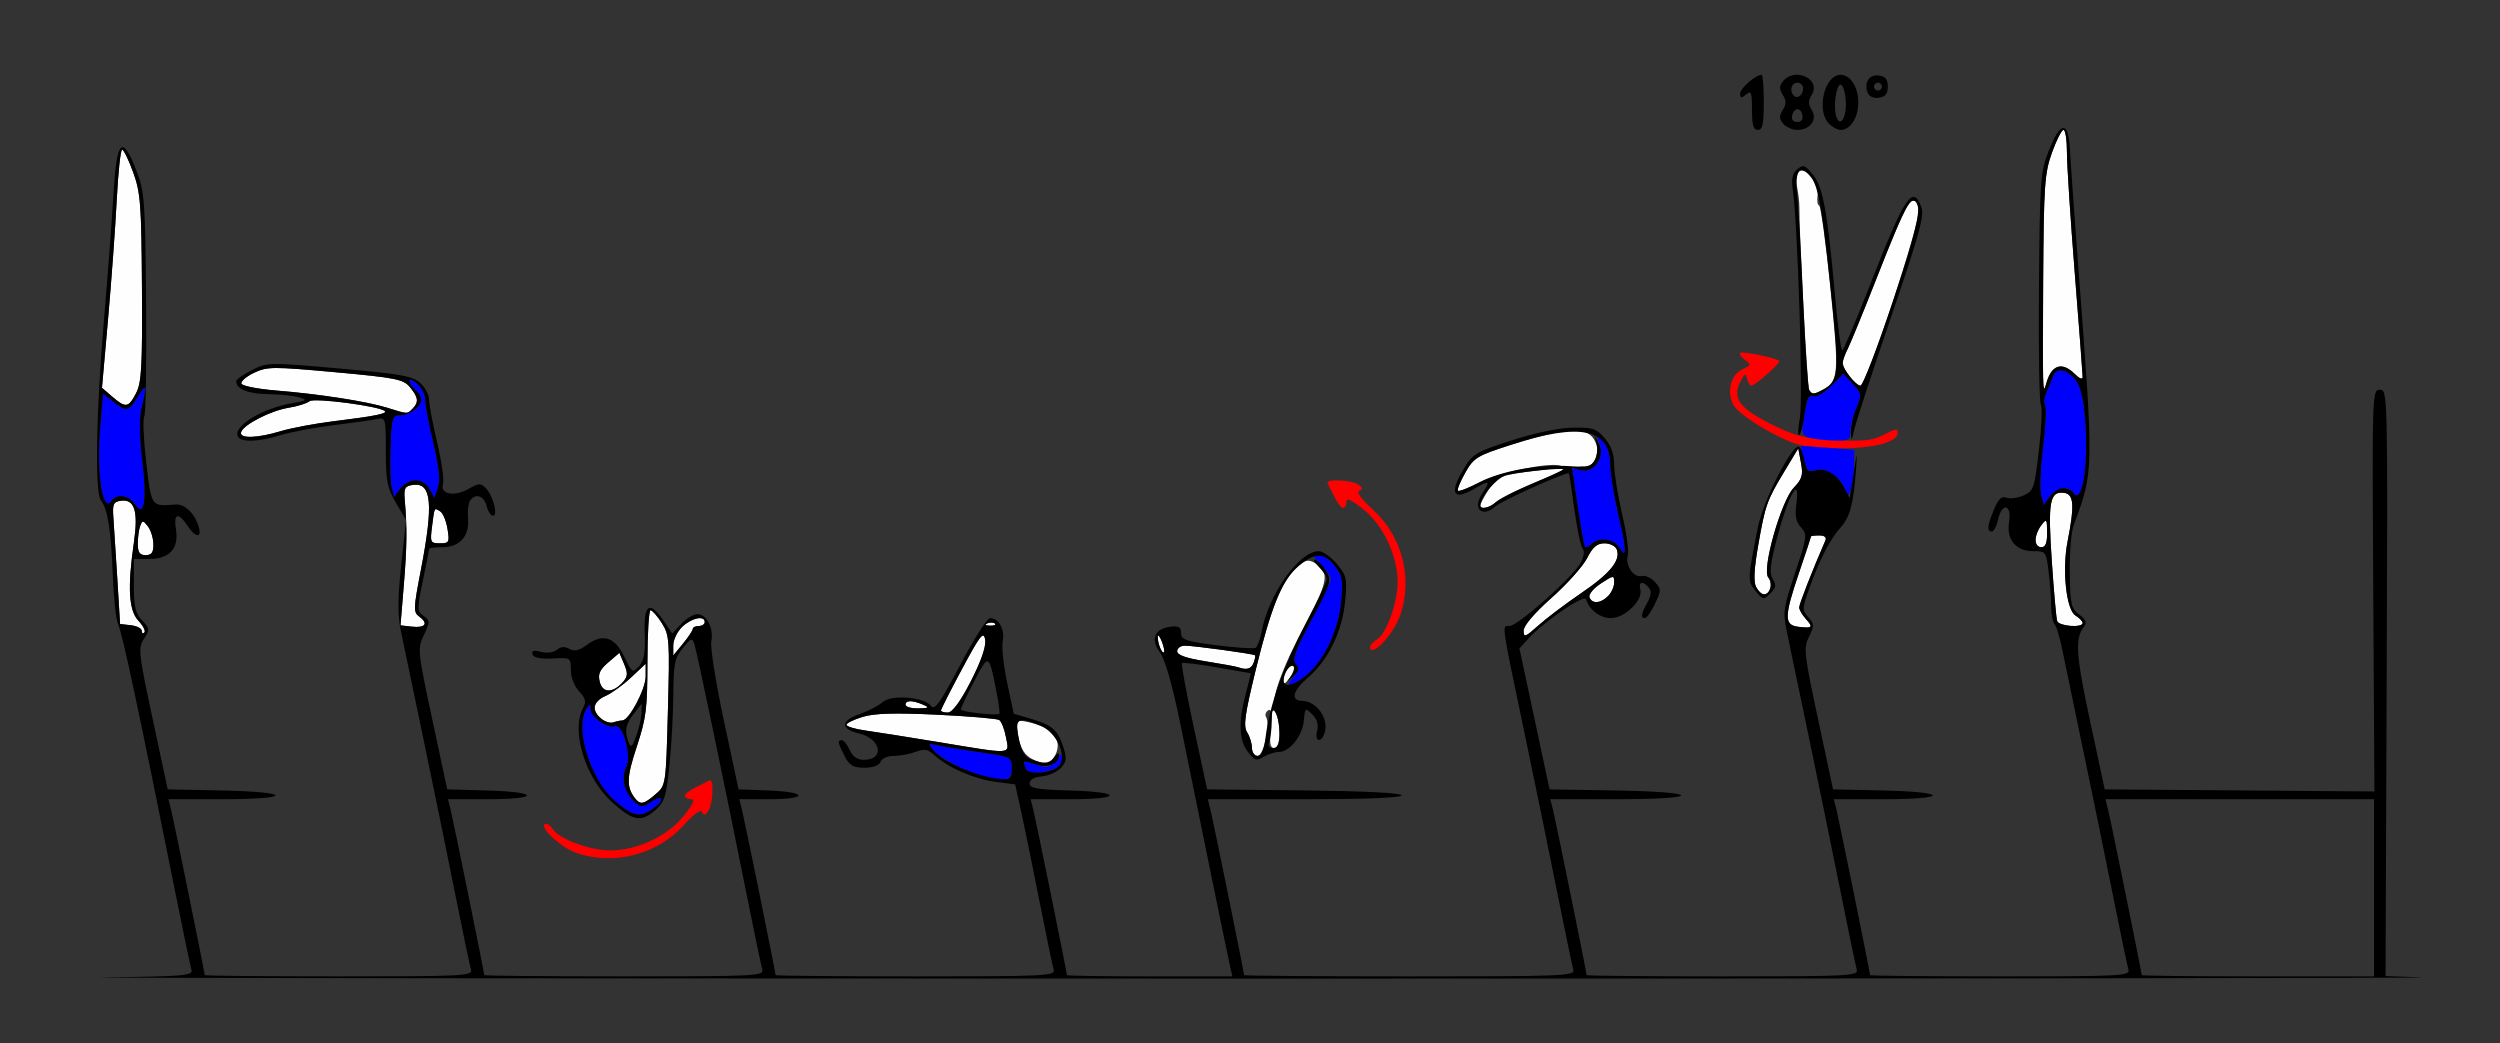 <?xml version="1.0" encoding="UTF-8" standalone="no"?>
<!-- Created with Inkscape (http://www.inkscape.org/) -->

<svg
   xmlns:dc="http://purl.org/dc/elements/1.1/"
   xmlns:cc="http://creativecommons.org/ns#"
   xmlns:rdf="http://www.w3.org/1999/02/22-rdf-syntax-ns#"
   xmlns:svg="http://www.w3.org/2000/svg"
   xmlns="http://www.w3.org/2000/svg"
   xmlns:sodipodi="http://sodipodi.sourceforge.net/DTD/sodipodi-0.dtd"
   xmlns:inkscape="http://www.inkscape.org/namespaces/inkscape"
   version="1.1"
   width="635"
   height="265"
   id="svg2"
   inkscape:version="0.91 r13725"
   sodipodi:docname="ub630403.svg">
  <rect width="100%" height="100%" fill="#333333" stroke="none"/>
  <sodipodi:namedview
     pagecolor="#c1c1c1"
     bordercolor="#666666"
     borderopacity="1"
     objecttolerance="10"
     gridtolerance="10"
     guidetolerance="10"
     inkscape:pageopacity="0"
     inkscape:pageshadow="2"
     inkscape:window-width="1445"
     inkscape:window-height="907"
     id="namedview11"
     showgrid="false"
     inkscape:zoom="2.7170717"
     inkscape:cx="545.22171"
     inkscape:cy="127.86021"
     inkscape:window-x="0"
     inkscape:window-y="0"
     inkscape:window-maximized="0"
     inkscape:current-layer="svg2" />
  <defs
     id="defs6" />
  <g
     id="g2987">
    <path
       d="m 161.278,202.75 c -2.212,-2.859 -2.129,-5.291 0.446,-13.065 2.398,-7.238 2.712,-9.717 2.719,-21.435 0.004,-7.287 0.363,-13.25 0.797,-13.25 0.434,0 1.719,1.462 2.855,3.25 1.952,3.072 2.038,4.29 1.557,22.24 -0.509,18.986 -0.509,18.99 -3.136,21.25 -3.01,2.589 -3.886,2.758 -5.238,1.01 z m 100.765,-10.023 c -1.668,-0.844 -2.717,-2.493 -3.266,-5.136 -0.445,-2.141 -0.58,-4.122 -0.3,-4.402 0.28,-0.28 2.305,0.029 4.499,0.686 4.805,1.44 6.713,4.314 5.147,7.751 -1.216,2.669 -2.516,2.905 -6.081,1.101 z M 318,189.986 c 0,-1.107 -0.549,-2.893 -1.22,-3.968 -1.005,-1.61 -0.628,-4.382 2.145,-15.736 3.793,-15.534 6.634,-22.705 10.346,-26.118 2.072,-1.905 2.915,-2.135 4.567,-1.251 3.865,2.069 3.574,4.649 -1.622,14.373 -6.878,12.872 -9.716,20.911 -8.31,23.538 1.584,2.959 1.408,9.176 -0.259,9.176 -1.026,0 -1.234,-1.243 -0.859,-5.146 0.36,-3.743 0.179,-4.951 -0.663,-4.431 -0.637,0.393 -0.879,1.166 -0.538,1.717 C 322.722,183.977 320.974,192 319.439,192 318.647,192 318,191.094 318,189.986 z m -79.5,-1.472 c -7.7,-1.271 -16.137,-2.609 -18.75,-2.974 -2.612,-0.365 -4.75,-1.014 -4.75,-1.444 0,-0.429 1.871,-1.341 4.159,-2.026 3.017,-0.904 8.201,-1.051 18.89,-0.536 8.102,0.391 15.189,0.994 15.75,1.34 0.56,0.346 1.335,2.316 1.722,4.377 0.844,4.5 2.051,4.41 -17.02,1.262 z m -85.75,-5.903 c -2.57,-1.956 -2.135,-4.492 1,-5.818 1.512,-0.64 4.438,-2.747 6.5,-4.682 l 3.75,-3.518 0,3.223 C 164,175.039 159.778,183 158.069,183 c -0.498,0 -1.505,0.212 -2.237,0.472 -0.732,0.26 -2.119,-0.128 -3.082,-0.86 z M 239,180.455 c 0,-0.3 2.417,-5.057 5.37,-10.57 4.591,-8.571 5.441,-9.655 5.857,-7.475 0.666,3.485 -7.029,18.573 -9.477,18.583 -0.963,0.004 -1.75,-0.238 -1.75,-0.538 z M 230,179 c 0,-1.187 1.737,-1.187 4.5,0 1.676,0.72 1.474,0.871 -1.25,0.93 C 231.463,179.968 230,179.55 230,179 z m -77.656,-5.764 c -0.513,-2.042 -0.062,-3.083 2.167,-4.999 l 2.814,-2.42 1.202,2.842 c 0.978,2.311 0.935,3.15 -0.227,4.492 -2.542,2.934 -5.231,2.973 -5.956,0.086 z m 173.671,-0.264 c 0.021,-2.024 1.73,-4.561 2.532,-3.758 0.361,0.361 -0.065,1.686 -0.946,2.944 -1.032,1.474 -1.597,1.764 -1.587,0.815 z M 314.5,169.49 c -0.55,-0.194 -4.263,-0.874 -8.25,-1.511 -5.023,-0.803 -7.25,-1.592 -7.25,-2.569 0,-0.775 0.867,-1.41 1.928,-1.41 2.363,0 17.466,2.068 17.846,2.443 0.15,0.149 -0.01,1.01 -0.357,1.914 -0.603,1.571 -1.74,1.9 -3.917,1.133 z m -143.495,-5.566 c -0.003,-1.417 1.037,-3.554 2.309,-4.75 C 175.708,156.925 179,156.245 179,158 c 0,0.55 -0.675,1 -1.5,1 -0.825,0 -1.516,0.338 -1.536,0.75 -0.02,0.412 -1.143,2.1 -2.495,3.75 l -2.459,3 -0.005,-2.576 z m 123.619,0.537 c -0.343,-0.894 -0.595,-2.151 -0.56,-2.793 0.035,-0.643 0.495,-0.09 1.021,1.227 0.527,1.317 0.779,2.574 0.56,2.793 -0.219,0.219 -0.679,-0.333 -1.021,-1.227 z M 387,160.192 c 0,-1.27 2.68,-4.423 7.099,-8.35 3.904,-3.47 7.963,-8.004 9.02,-10.076 1.452,-2.845 2.536,-3.767 4.433,-3.767 1.381,0 2.782,0.705 3.113,1.567 1.05,2.735 -1.688,6.097 -9.029,11.086 -3.921,2.665 -8.819,6.361 -10.883,8.213 C 387.408,161.867 387,162.011 387,160.192 z m -351,0.041 c 0,-0.605 -1.238,-1.243 -2.75,-1.417 L 30.5,158.5 29.798,147 c -0.386,-6.325 -0.836,-13.3 -1,-15.5 -0.258,-3.461 -0.004,-4.042 1.884,-4.311 3.491,-0.497 4.482,2.617 3.342,10.503 -1.668,11.535 -1.334,17.349 1.147,19.99 1.194,1.271 1.869,2.612 1.5,2.981 C 36.302,161.032 36,160.838 36,160.233 z m 68.613,-1.063 -2.887,-0.33 0.836,-10.17 c 0.815,-9.912 0.866,-14.509 0.243,-21.67 -0.264,-3.033 0.014,-3.545 2.082,-3.837 4.743,-0.671 5.261,4.789 2.037,21.494 -1.938,10.04 -1.964,10.841 -0.396,11.987 2.373,1.735 1.48,2.914 -1.916,2.526 z m 352.137,0.035 c -3.625,-0.446 -3.586,-2.591 0.25,-13.87 1.65,-4.851 3,-8.936 3,-9.078 C 460,136.116 460.948,136 462.107,136 c 1.31,0 1.9,0.473 1.56,1.25 C 460.457,144.593 457,153.42 457,154.275 c 0,0.587 0.747,1.893 1.661,2.903 1.98,2.188 1.712,2.474 -1.911,2.028 z m -205.938,-0.889 c 0.722,-0.289 1.584,-0.253 1.917,0.079 0.332,0.332 -0.258,0.569 -1.312,0.525 -1.165,-0.048 -1.402,-0.285 -0.604,-0.604 z M 522.52,157.75 c -0.23,-0.688 -0.844,-7.55 -1.365,-15.25 -1.025,-15.147 -0.533,-17.837 3.162,-17.311 2.461,0.35 2.657,3.187 0.853,12.311 -1.425,7.203 -0.354,17.368 1.983,18.827 1.016,0.634 1.847,1.495 1.847,1.913 0,1.292 -6.038,0.835 -6.48,-0.491 z m -118.8,-6.039 c -0.273,-0.711 1.023,-2.283 2.893,-3.509 3.254,-2.133 3.388,-2.144 3.388,-0.283 0,3.691 -5.13,6.789 -6.281,3.792 z m 42.345,-2.591 c -0.7,-1.308 -0.546,-4.513 0.506,-10.544 1.805,-10.342 2.181,-11.404 6.689,-18.887 l 3.497,-5.805 0.691,3.681 c 0.583,3.108 0.298,4.091 -1.832,6.314 -3.207,3.347 -8.157,20.76 -6.478,22.784 1.204,1.45 0.491,4.335 -1.07,4.335 -0.548,0 -1.449,-0.846 -2.002,-1.88 z M 35,138.082 c 0,-1.605 0.278,-3.643 0.618,-4.529 0.555,-1.448 0.755,-1.43 1.968,0.168 0.742,0.979 1.364,3.017 1.382,4.529 C 38.992,140.344 38.523,141 37,141 c -1.543,0 -2,-0.667 -2,-2.918 z m 482,-0.891 c 0,-0.995 0.661,-2.682 1.468,-3.75 1.376,-1.819 1.47,-1.705 1.5,1.809 0.023,2.681 -0.396,3.75 -1.468,3.75 -0.825,0 -1.5,-0.814 -1.5,-1.809 z M 109.733,133.75 c 0.647,-5.067 0.519,-4.83 2.082,-3.865 0.691,0.427 1.524,2.428 1.852,4.446 0.555,3.417 0.421,3.669 -1.94,3.669 -2.402,0 -2.507,-0.225 -1.993,-4.25 z M 376,128.368 c 0,-0.348 0.917,-2.116 2.038,-3.929 2.143,-3.468 3.198,-3.864 13.462,-5.055 3.3,-0.383 5.467,-0.879 4.816,-1.102 -2.734,-0.936 -15.762,1.74 -20.479,4.207 -2.774,1.45 -5.258,2.423 -5.52,2.161 -0.262,-0.262 0.572,-2.324 1.853,-4.581 2.166,-3.816 2.962,-4.306 11.33,-6.979 15.421,-4.925 20.456,-4.955 21.988,-0.129 0.889,2.802 -1.196,6.266 -3.359,5.58 -1.84,-0.584 -19.497,6.604 -22.207,9.04 C 378.303,129.035 376,129.498 376,128.368 z M 61.244,109.75 c 0.633,-1.923 7.539,-5.46 12.082,-6.186 2.241,-0.358 4.62,-1.104 5.286,-1.657 1.132,-0.94 17.893,1.265 19.147,2.519 0.643,0.643 -2.601,1.284 -12.946,2.56 -4.778,0.589 -10.853,1.729 -13.5,2.532 -6.031,1.83 -10.629,1.936 -10.069,0.232 z m 37.125,-6.176 c -5.155,-1.613 -17.258,-3.49 -28.289,-4.389 -4.631,-0.377 -8.577,-1.161 -8.769,-1.741 -0.192,-0.581 1.256,-1.821 3.217,-2.757 3.327,-1.587 4.713,-1.596 20.65,-0.142 15.334,1.399 17.272,1.784 18.919,3.757 2.168,2.597 2.33,3.87 0.702,5.498 -1.412,1.412 -1.168,1.42 -6.43,-0.226 z M 28.506,100.75 25.9,98.5 27.449,81 C 28.3,71.375 29.292,57.763 29.653,50.75 30.013,43.737 30.628,38 31.02,38 c 0.392,0 1.653,2.587 2.802,5.75 1.88,5.17 2.105,8.13 2.235,29.354 0.123,20.038 -0.101,24.08 -1.482,26.75 -1.937,3.745 -2.648,3.85 -6.07,0.896 z M 459.529,99.047 c -0.483,-0.781 -2.559,-39.608 -2.489,-46.547 0.011,-1.1 -0.262,-3.409 -0.606,-5.132 -0.838,-4.192 1.221,-5.444 3.722,-2.262 1.035,1.317 1.713,3.391 1.508,4.609 -0.205,1.218 -0.028,2.343 0.394,2.5 0.422,0.157 1.718,9.631 2.88,21.054 2.211,21.732 2.074,23.584 -1.895,25.708 -2.359,1.263 -2.771,1.271 -3.514,0.07 z M 519.014,98.5 c -0.12,-0.55 -0.142,-12.925 -0.049,-27.5 0.153,-24.011 0.363,-27.04 2.236,-32.25 1.137,-3.163 2.457,-5.75 2.933,-5.75 0.476,0 0.868,2.587 0.871,5.75 0.002,3.163 0.9,17 1.995,30.75 1.095,13.75 1.993,25.562 1.995,26.25 0.003,0.748 -0.798,0.447 -1.995,-0.75 -3.239,-3.239 -6.108,-2.253 -7.276,2.5 -0.27,1.1 -0.59,1.55 -0.709,1 z M 469.75,95.53 C 467.635,92.622 467.611,92.108 469.412,88.404 470.188,86.807 473.389,78.975 476.525,71 c 8.13,-20.676 9.482,-22.904 10.812,-17.82 0.691,2.642 -13.237,44.835 -14.785,44.789 -0.579,-0.017 -1.839,-1.114 -2.802,-2.438 z"
       id="path2997"
       style="fill:#fefefe" />
    <path
       d="m 146.209,216.567 c -3.747,-1.36 -8.965,-6.144 -7.883,-7.226 0.396,-0.396 1.379,0.221 2.185,1.372 1.767,2.522 9.418,5.288 14.63,5.288 6.593,0 14.27,-3.574 18.337,-8.539 C 176.069,204.3 176.677,203 175.567,203 174.705,203 174,202.622 174,202.161 c 0,-0.711 1.403,-1.6 6.25,-3.962 1.151,-0.561 0.86,6.103 -0.341,7.801 -0.806,1.14 -1.184,1.197 -1.572,0.239 -0.321,-0.792 -2.109,0.51 -4.807,3.5 -6.663,7.385 -17.989,10.215 -27.321,6.828 z M 348,164.241 c 0,-0.418 0.848,-1.289 1.884,-1.936 C 352.204,160.856 355,152.96 355,147.859 c 0,-6.593 -3.574,-14.27 -8.539,-18.337 C 343.3,126.931 342,126.323 342,127.433 342,128.295 341.622,129 341.161,129 c -0.711,0 -1.6,-1.403 -3.962,-6.25 -0.561,-1.151 6.103,-0.86 7.801,0.341 1.14,0.806 1.197,1.184 0.239,1.572 -0.792,0.321 0.51,2.109 3.5,4.807 7.405,6.681 10.184,17.422 6.928,26.772 C 353.911,161.282 348,167.449 348,164.241 z m 110.48,-50.947 c -4.776,-0.611 -16.807,-7.568 -18.262,-10.56 -1.681,-3.459 -0.572,-7.615 2.392,-8.966 2.178,-0.992 2.224,-1.167 0.623,-2.338 -0.952,-0.696 -1.492,-1.505 -1.2,-1.796 0.501,-0.501 8.964,1.241 9.904,2.038 0.496,0.42 -6.072,6.226 -7.114,6.289 -0.372,0.022 -0.842,-0.747 -1.044,-1.709 -0.318,-1.518 -0.53,-1.454 -1.598,0.479 -2.323,4.209 -0.571,6.799 7.305,10.797 6.374,3.236 8.474,3.78 16.297,4.226 7.072,0.403 9.676,0.165 12.252,-1.12 3.834,-1.912 3.964,-1.934 3.964,-0.658 0,3.224 -11.536,4.852 -23.52,3.319 z"
       id="path2993"
       style="fill:#fe0000" />
    <path
       d="M 156.243,203.476 C 149.951,198.09 145.866,184.85 149,180 c 0.842,-1.304 0.971,-1.286 0.985,0.135 0.019,1.993 4.402,5.037 6.238,4.333 1.996,-0.766 4.297,7.691 2.836,10.421 -1.375,2.568 -0.485,6.416 2.005,8.669 1.758,1.591 2.054,1.594 4.41,0.051 3.109,-2.037 3.391,-0.328 0.303,1.835 -3.274,2.293 -4.965,1.944 -9.535,-1.967 z M 249.5,197.062 c -4.142,-1.013 -10.841,-4.56 -12.567,-6.654 -1.306,-1.585 -1.212,-1.686 1.067,-1.141 1.375,0.329 6.213,1.13 10.75,1.781 8.154,1.169 8.25,1.217 8.25,4.068 0,3.126 -1.3,3.463 -7.5,1.947 z m 11.038,-1.822 c -0.833,-2.171 -0.743,-2.207 2.627,-1.032 2.806,0.978 3.373,0.846 5,-1.163 1.276,-1.576 1.835,-1.813 1.835,-0.778 0,2.07 -1.939,3.404 -5.712,3.929 -2.159,0.3 -3.388,-0.013 -3.75,-0.956 z m 67.945,-23.221 c 1.407,-1.554 1.539,-2.287 0.615,-3.401 -0.938,-1.13 -0.151,-3.341 3.862,-10.852 2.772,-5.188 5.04,-9.978 5.04,-10.645 0,-0.667 -1.105,-2.317 -2.455,-3.667 C 333.345,141.254 333.286,141 334.973,141 c 1.035,0 2.864,1.238 4.064,2.75 1.891,2.383 2.106,3.577 1.615,8.95 -0.668,7.299 -4.203,14.903 -8.679,18.67 -3.656,3.076 -6.097,3.53 -3.489,0.649 z m 82.755,-33.009 c -1.387,-2.221 -5.18,-2.668 -7.022,-0.827 -0.651,0.651 -1.375,0.988 -1.61,0.75 -0.235,-0.238 -1.071,-4.852 -1.86,-10.252 l -1.433,-9.819 2.312,0.58 c 3.418,0.858 6.109,-3.468 4.499,-7.233 l -1.158,-2.709 2.016,2.361 c 1.264,1.48 2.016,3.798 2.016,6.211 0,2.118 0.913,7.766 2.029,12.552 2.167,9.296 2.225,11.614 0.209,8.386 z M 34.216,127.974 c -1.332,-2.133 -4.682,-2.648 -5.77,-0.887 -2.314,3.744 -3.975,-6.574 -2.981,-18.509 l 0.715,-8.582 2.545,2.002 c 3.393,2.669 3.967,2.555 6.286,-1.248 2.209,-3.622 2.39,-3.11 0.976,2.75 -0.645,2.67 -0.591,7.192 0.16,13.596 1.211,10.324 0.439,14.673 -1.93,10.879 z m 484.221,-2.371 c -0.37,-1.476 -0.139,-6.933 0.515,-12.126 0.654,-5.193 0.879,-9.943 0.5,-10.555 -0.378,-0.612 -0.226,-2.083 0.339,-3.268 0.565,-1.185 1.279,-2.942 1.587,-3.905 0.754,-2.36 3.119,-2.206 5.508,0.358 1.406,1.509 2.164,4.241 2.667,9.614 1.098,11.712 -0.671,23.132 -2.999,19.365 -1.113,-1.801 -4.343,-1.227 -5.942,1.057 l -1.502,2.144 -0.674,-2.684 z M 99.509,123.89 C 99.178,122.572 99.04,117.895 99.203,113.497 99.476,106.149 99.669,105.5 101.588,105.5 c 2.44,0 5.412,-2.197 5.412,-4 0,-0.69 -0.675,-1.815 -1.5,-2.5 -0.825,-0.685 -1.5,-1.71 -1.5,-2.277 0,-0.568 0.9,-0.218 2,0.777 1.1,0.995 2,2.83 2,4.076 0,1.246 0.925,6.163 2.057,10.925 1.443,6.075 1.791,9.455 1.168,11.326 l -0.889,2.667 -1.203,-2.247 c -1.546,-2.889 -5.531,-2.944 -7.521,-0.104 l -1.502,2.144 -0.602,-2.397 z m 369.063,0.333 c -0.96,-3.019 -4.952,-5.555 -7.481,-4.752 -1.641,0.521 -2.169,0.035 -2.898,-2.667 -0.491,-1.817 -0.847,-3.375 -0.793,-3.463 0.055,-0.087 3.137,0.087 6.849,0.387 l 6.75,0.546 -0.07,4.113 c -0.039,2.262 -0.422,5.013 -0.852,6.113 -0.755,1.93 -0.807,1.921 -1.506,-0.277 z m -9.097,-13.073 c -1.842,-0.592 -1.949,-1.118 -1.183,-5.843 0.625,-3.853 1.206,-5.053 2.253,-4.651 0.784,0.301 2.802,-0.849 4.54,-2.587 l 3.129,-3.129 2.387,2.576 c 2.278,2.458 2.319,2.74 0.893,6.152 -0.822,1.967 -1.494,4.647 -1.494,5.955 0,2.146 -0.414,2.368 -4.25,2.278 -2.337,-0.055 -5.161,-0.392 -6.275,-0.75 z"
       id="path2991"
       style="fill:#0000fe" />
    <path
       d="m 26.311,248.251 c 21.084,-0.267 22.773,-0.42 22.3,-2.02 C 48.329,245.279 46.521,236.625 44.592,227 35.209,180.178 31.102,160.929 29.975,158.5 29.465,157.4 28.863,151.775 28.639,146 28.192,134.521 27.354,129.26 25.624,127.088 24.04,125.098 24.396,104.607 26.425,81 c 0.922,-10.725 1.991,-24.9 2.376,-31.5 0.82,-14.073 2.205,-15.548 5.824,-6.205 2.107,5.441 2.259,7.492 2.487,33.56 0.133,15.271 -0.082,28.289 -0.478,28.93 -0.396,0.641 -0.169,5.901 0.503,11.69 1.314,11.306 1.218,11.169 7.448,10.669 2.328,-0.187 4.828,2.203 5.865,5.606 0.918,3.014 -0.818,2.862 -2.857,-0.25 -2.319,-3.539 -3.563,-3.099 -2.895,1.023 C 45.476,139.318 43.018,142 37.845,142 L 34,142 l 0,6.686 c 0,5.4 0.401,7.112 2.085,8.905 1.957,2.083 1.986,2.371 0.475,4.677 -1.513,2.309 -1.379,3.537 2.214,20.345 L 42.599,200.5 56.3,200.778 C 74.462,201.147 74.539,203 56.392,203 l -13.608,0 0.693,2.75 C 44.15,208.427 52,247.04 52,247.679 52,247.856 67.33,248 86.067,248 c 31.976,0 34.036,-0.107 33.55,-1.75 -0.285,-0.963 -2.092,-9.625 -4.015,-19.25 -1.923,-9.625 -5.566,-27.4 -8.096,-39.5 -2.529,-12.1 -5.095,-24.39 -5.703,-27.311 -0.822,-3.956 -0.794,-8.22 0.113,-16.707 l 1.218,-11.396 -2.567,-4.381 C 98.344,123.912 98,122.159 98,114.643 c 0,-8.477 -0.053,-8.67 -2.25,-8.205 -1.238,0.262 -6.159,0.959 -10.937,1.548 -4.778,0.589 -10.853,1.729 -13.5,2.532 -5.675,1.722 -9.94,1.894 -10.84,0.438 -1.546,-2.501 5.873,-7.165 13.527,-8.503 3.995,-0.699 4.219,-0.869 2,-1.52 -1.375,-0.403 -4.997,-0.778 -8.05,-0.833 -5.077,-0.091 -7.95,-1.276 -7.95,-3.279 0,-0.429 1.786,-1.691 3.968,-2.804 3.91,-1.995 4.238,-2.001 22.25,-0.413 15.738,1.387 18.595,1.899 20.532,3.678 1.238,1.137 2.25,3.078 2.25,4.314 0,1.236 0.923,6.131 2.05,10.88 1.128,4.748 1.79,9.453 1.472,10.455 -0.828,2.609 2.883,3.318 6.5,1.243 2.584,-1.483 3.074,-1.502 4.378,-0.171 1.851,1.889 3.177,6.999 1.817,6.999 -0.55,0 -1.282,-1.125 -1.627,-2.5 -0.665,-2.648 -2.957,-3.332 -4.235,-1.264 -0.42,0.68 -0.634,2.74 -0.476,4.579 C 119.258,136.217 116.727,139 112.345,139 110.505,139 109,139.177 109,139.393 c 0,0.216 -0.715,3.85 -1.589,8.075 -1.498,7.242 -1.488,7.756 0.177,8.973 1.669,1.221 1.674,1.486 0.077,4.851 -1.646,3.468 -1.592,4.014 2.121,21.384 l 3.81,17.825 10.201,0.285 C 137.139,201.158 137.216,203 123.892,203 l -10.108,0 0.693,2.75 C 115.15,208.427 123,247.04 123,247.679 123,247.856 139.005,248 158.567,248 c 33.404,0 35.536,-0.106 35.05,-1.75 -0.285,-0.963 -2.092,-9.625 -4.015,-19.25 -5.338,-26.712 -12.533,-61.206 -13.212,-63.347 -0.555,-1.749 -0.809,-1.667 -2.962,0.967 -2.074,2.536 -2.362,3.954 -2.409,11.88 -0.03,4.95 -0.476,13.05 -0.993,18 -0.817,7.83 -1.277,9.293 -3.538,11.25 -3.639,3.151 -5.539,2.837 -10.787,-1.782 -6.925,-6.096 -10.761,-18.249 -7.615,-24.128 0.876,-1.636 0.682,-2.458 -1,-4.249 -1.211,-1.289 -2.086,-3.553 -2.086,-5.398 0,-3.149 -0.042,-3.176 -4.642,-2.936 -3.078,0.161 -4.796,-0.193 -5.098,-1.051 -0.332,-0.942 0.253,-1.116 2.155,-0.638 1.512,0.379 3.215,0.154 4.046,-0.535 0.977,-0.81 1.989,-0.88 3.172,-0.218 1.277,0.715 2.447,0.448 4.416,-1.008 4.068,-3.008 7.089,-2.06 9.511,2.983 1.984,4.131 2.122,4.22 3.752,2.419 1.288,-1.424 1.632,-3.403 1.44,-8.289 -0.294,-7.475 1.259,-8.51 4.827,-3.215 l 2.159,3.204 2.305,-2.454 C 174.311,157.104 176.154,156 177.139,156 c 2.368,0 4.195,3.58 3.528,6.913 -0.294,1.468 1.145,10.525 3.197,20.128 l 3.731,17.46 7.702,0.292 c 9.967,0.378 10.045,2.208 0.094,2.208 l -7.608,0 0.693,2.75 C 189.15,208.427 197,247.04 197,247.679 197,247.856 213.005,248 232.567,248 c 33.404,0 35.536,-0.106 35.051,-1.75 -0.284,-0.963 -1.892,-8.725 -3.573,-17.25 -1.681,-8.525 -3.762,-18.709 -4.625,-22.631 l -1.568,-7.131 -5.071,-0.673 c -5.41,-0.718 -11.945,-3.569 -15.38,-6.711 -1.718,-1.571 -2.593,-1.732 -4.815,-0.887 -1.494,0.568 -3.989,1.033 -5.544,1.033 -1.591,0 -3.08,0.656 -3.404,1.5 -0.36,0.939 -1.888,1.5 -4.081,1.5 -2.871,0 -3.782,-0.534 -5.031,-2.95 C 212.779,188.672 212.665,188 213.839,188 c 0.462,0 1.352,1.125 1.979,2.5 0.766,1.681 1.945,2.5 3.601,2.5 5.364,0 4.394,-5.372 -1.208,-6.697 -4.82,-1.14 -4.726,-3.25 0.222,-4.963 2.164,-0.749 4.74,-2.092 5.725,-2.983 2.218,-2.007 10.641,-1.349 12.332,0.963 0.905,1.238 2.282,-0.7 7.386,-10.398 C 247.327,162.364 250.736,157 251.452,157 c 2.221,0 3.826,2.858 3.242,5.776 -0.305,1.524 0.202,6.313 1.125,10.641 l 1.68,7.87 4.282,1.26 c 5.458,1.606 6.848,2.799 8.265,7.095 0.972,2.946 0.887,3.773 -0.554,5.364 -0.937,1.035 -3.118,2.019 -4.848,2.187 C 262.652,197.388 261.5,198.049 261.5,199 c 0,1.217 1.932,1.554 10.25,1.785 13.378,0.372 13.495,2.215 0.142,2.215 l -10.108,0 0.693,2.75 C 263.15,208.427 271,247.04 271,247.679 271,247.856 280.459,248 292.019,248 l 21.019,0 -0.534,-2.25 c -0.294,-1.238 -2.553,-12.15 -5.02,-24.25 -2.468,-12.1 -5.911,-28.975 -7.652,-37.5 -2.06,-10.088 -3.882,-16.475 -5.217,-18.291 -2.476,-3.369 -1.358,-6.036 2.737,-6.525 2.062,-0.246 2.649,0.113 2.649,1.619 0,1.686 1.167,2.085 9.048,3.096 4.976,0.638 9.425,0.927 9.887,0.642 0.461,-0.285 1.146,-2.156 1.522,-4.158 C 322.229,150.931 330,140 334.946,140 c 1.032,0 3.097,1.451 4.589,3.224 2.501,2.972 2.667,3.71 2.131,9.45 -0.717,7.682 -4.258,14.955 -9.477,19.464 -3.903,3.373 -4.469,5.835 -1.356,5.894 3.634,0.069 6.748,4.561 5.622,8.109 -0.865,2.725 -2.597,2.273 -1.902,-0.497 0.391,-1.558 -0.026,-2.977 -1.231,-4.19 -1.765,-1.776 -1.832,-1.726 -2.147,1.606 -0.367,3.892 -3.611,7.94 -6.363,7.94 -1.012,0 -2.753,0.562 -3.87,1.25 -1.766,1.087 -2.283,0.924 -3.964,-1.25 -2.294,-2.967 -2.468,-7.57 -0.557,-14.75 0.769,-2.888 1.326,-5.251 1.238,-5.251 -0.088,-7.5e-4 -3.954,-0.669 -8.591,-1.485 -4.637,-0.816 -8.618,-1.298 -8.845,-1.07 -0.227,0.227 1.117,7.533 2.987,16.235 l 3.401,15.822 24.694,0.267 C 346.628,200.933 356,201.408 356,202.017 356,202.634 346.839,203 331.392,203 l -24.608,0 0.693,2.75 C 308.15,208.427 316,247.04 316,247.679 316,247.856 334.93,248 358.067,248 c 39.595,0 42.037,-0.103 41.55,-1.75 -0.285,-0.963 -2.092,-9.625 -4.015,-19.25 -1.923,-9.625 -5.571,-27.4 -8.106,-39.5 -6.31,-30.12 -6.079,-28.5 -4.056,-28.5 2.11,0 16.209,-12.554 18.083,-16.101 0.798,-1.51 1.004,-2.978 0.49,-3.5 -0.486,-0.494 -1.431,-4.949 -2.1,-9.899 -0.669,-4.95 -1.309,-9.123 -1.422,-9.273 -0.399,-0.532 -17.006,6.929 -18.566,8.341 -3.381,3.06 -6.019,0.75 -3.512,-3.076 2.286,-3.489 2.01,-3.674 -1.977,-1.321 -5.189,3.062 -6.359,1.26 -2.954,-4.55 2.576,-4.396 3.071,-4.705 12.35,-7.721 5.854,-1.902 11.972,-3.189 15.511,-3.262 5.233,-0.108 6.095,0.172 8.25,2.677 1.653,1.922 2.406,4.019 2.406,6.703 0,2.148 0.91,7.81 2.023,12.583 1.113,4.773 1.766,9.487 1.452,10.476 -0.769,2.423 1.444,5.758 3.47,5.228 0.898,-0.235 2.422,0.445 3.386,1.511 1.665,1.84 1.666,2.121 0.025,5.562 -0.95,1.993 -2.095,3.624 -2.543,3.624 -1.141,0 -0.966,-1.1 0.638,-3.997 0.972,-1.755 1.073,-2.869 0.342,-3.75 -1.514,-1.824 -2.681,-1.533 -2.14,0.535 0.702,2.683 -3.978,7.212 -7.452,7.212 -2.771,0 -5.503,-2.062 -6.332,-4.779 -0.421,-1.379 -10.54,5.523 -14.65,9.991 l -2.279,2.478 3.829,17.905 3.829,17.905 16.7,0.274 C 420.303,200.938 427,201.44 427,202.024 427,202.619 420.523,203 410.392,203 l -16.608,0 0.693,2.75 C 395.15,208.427 403,247.04 403,247.679 403,247.856 418.555,248 437.567,248 c 32.452,0 34.536,-0.107 34.05,-1.75 -0.285,-0.963 -2.092,-9.625 -4.015,-19.25 -1.923,-9.625 -5.566,-27.4 -8.096,-39.5 -2.529,-12.1 -5.086,-24.344 -5.682,-27.209 -0.994,-4.779 -0.818,-6.002 2.135,-14.823 3.061,-9.145 3.135,-9.707 1.495,-11.519 -1.289,-1.424 -1.583,-2.953 -1.166,-6.065 0.984,-7.334 -1.931,-2.397 -4.697,7.955 -2.004,7.5 -2.262,9.713 -1.313,11.234 0.963,1.542 0.849,2.221 -0.612,3.66 -1.717,1.69 -1.88,1.663 -3.75,-0.619 -2.088,-2.547 -2.078,-2.802 0.624,-16.341 1.341,-6.721 8.833,-21.279 10.44,-20.286 0.419,0.259 1.04,1.862 1.38,3.562 0.503,2.516 0.986,2.975 2.591,2.465 2.629,-0.834 5.687,0.917 7.438,4.258 l 1.427,2.723 0.578,-3.498 c 0.318,-1.924 0.774,-4.848 1.014,-6.498 0.24,-1.65 0.258,-0.525 0.041,2.5 -0.64,8.919 -1.545,12.35 -3.955,15 -2.654,2.918 -5.448,8.388 -8.028,15.716 -1.726,4.903 -1.735,5.329 -0.145,7.085 1.539,1.7 1.554,2.144 0.167,4.925 -1.426,2.859 -1.278,4.207 2.294,20.915 l 3.818,17.859 12.701,0.28 C 495.084,201.15 495.161,203 478.392,203 l -12.608,0 0.693,2.75 C 467.15,208.427 475,247.04 475,247.679 475,247.856 489.88,248 508.067,248 c 31.023,0 33.035,-0.108 32.55,-1.75 -0.285,-0.963 -2.092,-9.625 -4.016,-19.25 -1.924,-9.625 -5.338,-26.275 -7.588,-37 -2.249,-10.725 -4.586,-21.975 -5.192,-25 -0.607,-3.025 -1.489,-5.928 -1.962,-6.45 -0.472,-0.522 -0.863,-2.547 -0.868,-4.5 -0.005,-1.952 -0.292,-5.912 -0.639,-8.8 -0.614,-5.11 -0.716,-5.25 -3.836,-5.25 -4.502,0 -6.949,-2.944 -6.213,-7.477 0.729,-4.49 -1.827,-4.967 -2.803,-0.523 -0.362,1.65 -1.073,3 -1.579,3 -1.302,0 -1.147,-1.522 0.574,-5.641 1.105,-2.644 1.924,-3.412 3.139,-2.946 0.905,0.347 2.86,0.093 4.346,-0.564 2.552,-1.13 2.767,-1.766 3.904,-11.547 0.662,-5.694 0.881,-10.873 0.487,-11.51 -0.394,-0.637 -0.609,-14.105 -0.479,-29.928 0.224,-27.12 0.366,-29.102 2.482,-34.566 2.943,-7.599 5.032,-7.714 5.393,-0.296 0.147,3.025 1.14,16.975 2.207,31 3.865,50.827 3.868,50.658 -1.279,64.445 -0.605,1.62 -1.043,6.992 -0.974,11.938 0.113,8.111 0.349,9.162 2.403,10.711 1.708,1.288 2.011,2.054 1.214,3.062 -2.341,2.961 -2.081,7.072 1.513,23.844 l 3.749,17.5 34.251,0.263 34.25,0.263 -0.301,-51.014 C 602.503,99.565 602.522,98.999 604.5,98.999 c 1.985,1.79e-4 1.998,0.571 1.714,74.462 l -0.286,74.462 9.286,0.33 C 620.321,248.436 484.775,248.575 314,248.562 143.225,248.55 13.765,248.41 26.311,248.251 z M 603,225.5 l 0,-22.5 -34.108,0 -34.108,0 0.693,2.75 C 536.15,208.427 544,247.04 544,247.679 544,247.856 557.275,248 573.5,248 l 29.5,0 0,-22.5 z M 165.777,205.443 c 3.088,-2.163 2.805,-3.871 -0.303,-1.835 -2.356,1.544 -2.652,1.54 -4.41,-0.051 -2.49,-2.253 -3.379,-6.101 -2.005,-8.669 1.461,-2.73 -0.841,-11.187 -2.836,-10.421 -1.836,0.705 -6.22,-2.34 -6.238,-4.333 -0.013,-1.421 -0.142,-1.439 -0.985,-0.135 -3.134,4.85 0.951,18.09 7.243,23.476 4.569,3.911 6.261,4.26 9.535,1.967 z m 0.738,-3.703 c 2.627,-2.26 2.627,-2.264 3.136,-21.25 0.481,-17.95 0.395,-19.168 -1.557,-22.24 -1.136,-1.788 -2.421,-3.25 -2.855,-3.25 -0.434,0 -0.793,5.963 -0.797,13.25 -0.007,11.717 -0.321,14.197 -2.719,21.435 -2.575,7.774 -2.659,10.206 -0.446,13.065 1.352,1.748 2.229,1.579 5.238,-1.01 z M 257,195.115 c 0,-2.851 -0.097,-2.899 -8.25,-4.068 -4.537,-0.651 -9.375,-1.452 -10.75,-1.781 -2.279,-0.545 -2.373,-0.444 -1.067,1.141 2.742,3.327 12.017,7.227 17.817,7.49 1.837,0.084 2.25,-0.427 2.25,-2.783 z m 12.055,-0.682 c 2.021,-2.435 -0.735,-8.401 -4.633,-10.03 -5.631,-2.353 -6.613,-1.958 -5.838,2.347 0.838,4.653 1.776,5.873 5.167,6.724 1.946,0.488 3.019,0.192 3.959,-1.093 0.709,-0.97 1.289,-1.282 1.289,-0.694 0,2.37 -2.868,3.555 -5.979,2.471 -3.215,-1.121 -3.312,-1.08 -2.492,1.057 0.664,1.732 6.917,1.159 8.527,-0.781 z M 321.461,187.25 c 0.991,-8.066 4.39,-17.711 10.083,-28.613 C 334.545,152.89 337,147.695 337,147.094 c 0,-0.602 -0.956,-2.05 -2.125,-3.219 -1.169,-1.169 -1.506,-1.92 -0.75,-1.67 0.756,0.25 2.014,1.588 2.795,2.973 1.33,2.358 1.088,3.139 -3.79,12.269 -4.21,7.879 -4.979,10.03 -4.006,11.202 0.961,1.158 0.829,1.793 -0.655,3.151 -1.758,1.607 -1.787,1.603 -0.522,-0.074 0.736,-0.976 1.024,-2.088 0.641,-2.471 -0.79,-0.79 -2.55,1.601 -2.573,3.495 -0.025,2.042 2.617,1.43 5.957,-1.38 4.476,-3.767 8.012,-11.371 8.679,-18.67 0.491,-5.372 0.276,-6.567 -1.615,-8.95 -2.748,-3.463 -5.025,-3.472 -9.11,-0.035 -4.309,3.626 -6.969,10.048 -11.002,26.567 -2.772,11.354 -3.15,14.127 -2.145,15.736 0.671,1.075 1.22,2.86 1.22,3.968 0,1.107 0.647,2.014 1.439,2.014 0.968,0 1.63,-1.555 2.022,-4.75 z m -65.942,0.002 c -0.387,-2.061 -1.161,-4.031 -1.722,-4.377 -0.56,-0.346 -7.648,-0.949 -15.75,-1.34 -10.688,-0.515 -15.872,-0.368 -18.89,0.536 -2.287,0.685 -4.159,1.597 -4.159,2.026 0,0.429 2.138,1.079 4.75,1.444 2.612,0.365 11.05,1.703 18.75,2.974 19.071,3.148 17.864,3.237 17.02,-1.262 z m -92.596,-6.137 0.076,-2.385 -2,2.543 c -2.115,2.689 -2.43,4.442 -1.32,7.337 0.549,1.43 0.921,1.108 1.924,-1.668 0.684,-1.893 1.278,-4.515 1.32,-5.826 z M 324.985,186.25 c -0.008,-2.062 -0.452,-4.425 -0.985,-5.25 -0.723,-1.119 -0.973,-0.568 -0.985,2.168 -0.008,2.018 -0.288,4.38 -0.622,5.25 -0.398,1.038 -0.054,1.582 1,1.582 1.193,0 1.603,-0.966 1.592,-3.75 z M 158.069,183 C 159.778,183 164,175.039 164,171.817 l 0,-3.223 -3.75,3.518 c -2.062,1.935 -4.987,4.041 -6.5,4.682 -1.512,0.64 -2.75,1.911 -2.75,2.825 0,2.063 3.041,4.488 4.832,3.854 C 156.564,183.212 157.571,183 158.069,183 z m 94.959,-7.671 c -1.833,-9.322 -1.925,-9.36 -5.566,-2.329 -1.851,3.575 -3.387,6.813 -3.414,7.195 -0.041,0.594 8.826,1.621 9.789,1.134 0.186,-0.094 -0.179,-2.794 -0.809,-6 z m -6.421,-2.357 c 2.776,-5.415 3.949,-8.84 3.62,-10.563 -0.417,-2.18 -1.266,-1.096 -5.857,7.475 C 241.417,175.398 239,180.155 239,180.455 c 0,0.3 0.787,0.542 1.75,0.538 1.176,-0.005 3.096,-2.634 5.857,-8.02 z M 234.5,179 c -2.763,-1.187 -4.5,-1.187 -4.5,0 0,0.55 1.462,0.968 3.25,0.93 2.724,-0.059 2.926,-0.209 1.25,-0.93 z m -76.2,-5.85 c 1.162,-1.342 1.205,-2.182 0.227,-4.492 l -1.202,-2.842 -2.814,2.42 c -2.228,1.917 -2.679,2.957 -2.167,4.999 0.725,2.887 3.414,2.848 5.956,-0.086 z m 160.116,-4.793 c 0.347,-0.904 0.507,-1.765 0.357,-1.914 C 318.394,166.068 303.29,164 300.928,164 299.867,164 299,164.634 299,165.41 c 0,0.977 2.227,1.766 7.25,2.569 3.987,0.638 7.7,1.318 8.25,1.511 2.177,0.767 3.314,0.438 3.917,-1.133 z M 175.964,159.75 c 0.02,-0.412 0.711,-0.75 1.536,-0.75 0.825,0 1.5,-0.45 1.5,-1 0,-1.755 -3.292,-1.075 -5.686,1.174 -1.273,1.196 -2.312,3.333 -2.309,4.75 l 0.005,2.576 2.459,-3 c 1.352,-1.65 2.475,-3.337 2.495,-3.75 z m 119.121,3.145 c -0.527,-1.317 -0.987,-1.869 -1.021,-1.227 -0.085,1.561 1.08,4.522 1.582,4.02 0.219,-0.219 -0.033,-1.476 -0.56,-2.793 z m 106.55,-12.241 c 7.341,-4.99 10.079,-8.351 9.029,-11.086 C 410.333,138.705 408.933,138 407.552,138 c -1.897,0 -2.981,0.921 -4.433,3.767 -1.057,2.072 -5.116,6.606 -9.02,10.076 -4.418,3.927 -7.099,7.08 -7.099,8.35 0,1.819 0.408,1.675 3.753,-1.326 2.064,-1.851 6.961,-5.547 10.883,-8.213 z m -366.464,7.028 c -2.481,-2.641 -2.814,-8.454 -1.147,-19.99 1.14,-7.886 0.149,-11 -3.342,-10.503 -1.888,0.269 -2.142,0.85 -1.884,4.311 0.164,2.2 0.614,9.175 1,15.5 L 30.5,158.5 l 2.75,0.316 c 1.512,0.174 2.75,0.812 2.75,1.417 0,0.605 0.302,0.798 0.671,0.43 0.369,-0.369 -0.306,-1.71 -1.5,-2.981 z m 71.358,-1.037 c -1.568,-1.147 -1.542,-1.947 0.396,-11.987 3.224,-16.705 2.706,-22.165 -2.037,-21.494 -2.069,0.292 -2.346,0.804 -2.082,3.837 0.623,7.161 0.571,11.758 -0.243,21.67 l -0.836,10.17 2.887,0.33 c 3.396,0.388 4.289,-0.791 1.916,-2.526 z m 352.132,0.533 C 457.747,156.168 457,154.862 457,154.275 c 0,-0.855 3.457,-9.682 6.667,-17.025 0.34,-0.777 -0.25,-1.25 -1.56,-1.25 -1.159,0 -2.107,0.116 -2.107,0.258 0,0.142 -1.35,4.227 -3,9.078 -3.836,11.279 -3.875,13.424 -0.25,13.87 3.622,0.446 3.891,0.16 1.911,-2.028 z m -205.931,1.218 c -0.332,-0.332 -1.195,-0.368 -1.917,-0.079 -0.798,0.319 -0.561,0.556 0.604,0.604 1.054,0.043 1.645,-0.193 1.312,-0.525 z M 529,158.241 c 0,-0.418 -0.831,-1.279 -1.847,-1.913 -2.337,-1.459 -3.407,-11.624 -1.983,-18.827 1.805,-9.123 1.608,-11.96 -0.853,-12.311 -3.696,-0.526 -4.187,2.164 -3.162,17.311 0.521,7.7 1.135,14.562 1.365,15.25 0.443,1.326 6.48,1.783 6.48,0.491 z M 408.429,151.429 C 409.293,150.564 410,148.985 410,147.919 c 0,-1.861 -0.134,-1.85 -3.388,0.283 -1.87,1.226 -3.166,2.798 -2.893,3.509 0.672,1.75 2.804,1.622 4.709,-0.283 z m 41.215,-1.941 c 0.319,-0.832 0.091,-2.102 -0.507,-2.823 -1.68,-2.024 3.271,-19.437 6.478,-22.784 2.13,-2.223 2.415,-3.206 1.832,-6.314 l -0.691,-3.681 -3.497,5.805 c -4.507,7.482 -4.883,8.545 -6.689,18.887 -1.053,6.03 -1.206,9.235 -0.506,10.544 1.214,2.268 2.788,2.429 3.579,0.367 z M 38.968,138.25 c -0.017,-1.512 -0.639,-3.551 -1.382,-4.529 -1.213,-1.599 -1.413,-1.616 -1.968,-0.168 C 35.278,134.439 35,136.477 35,138.082 35,140.333 35.457,141 37,141 c 1.523,0 1.992,-0.656 1.968,-2.75 z M 411.029,130.624 C 409.913,125.838 409,120.226 409,118.152 c 0,-9.261 -7.608,-10.859 -25,-5.251 -8.89,2.866 -9.65,3.327 -11.83,7.168 -1.281,2.257 -2.115,4.319 -1.853,4.581 0.262,0.262 2.738,-0.706 5.503,-2.151 5.609,-2.933 15.257,-4.641 23.066,-4.084 4.3,0.307 5.332,0.046 6.193,-1.561 0.568,-1.061 0.78,-2.925 0.472,-4.142 l -0.561,-2.212 1.143,2.216 c 1.658,3.215 -1.242,7.546 -4.506,6.727 l -2.312,-0.58 1.433,9.819 c 0.788,5.4 1.625,10.014 1.86,10.252 0.235,0.238 0.959,-0.099 1.61,-0.75 1.841,-1.841 5.634,-1.395 7.022,0.827 2.016,3.228 1.958,0.91 -0.209,-8.386 z M 519.968,135.25 c -0.03,-3.514 -0.124,-3.628 -1.5,-1.809 C 516.566,135.956 516.584,139 518.5,139 c 1.072,0 1.491,-1.069 1.468,-3.75 z m -406.302,-0.919 c -0.327,-2.018 -1.161,-4.019 -1.852,-4.446 -1.562,-0.966 -1.435,-1.202 -2.082,3.865 -0.514,4.025 -0.408,4.25 1.993,4.25 2.362,0 2.495,-0.252 1.94,-3.669 z M 36.146,117.096 c -0.751,-6.404 -0.804,-10.926 -0.16,-13.596 1.415,-5.86 1.233,-6.372 -0.976,-2.75 -2.319,3.804 -2.893,3.917 -6.286,1.248 l -2.545,-2.002 -0.715,8.582 c -0.994,11.935 0.668,22.252 2.981,18.509 1.088,-1.761 4.438,-1.246 5.77,0.887 2.37,3.794 3.141,-0.555 1.93,-10.879 z m 343.795,10.458 c 0.879,-0.796 4.965,-2.871 9.079,-4.612 4.114,-1.741 7.705,-3.397 7.98,-3.679 0.517,-0.531 -9.435,0.414 -14.212,1.349 -2.332,0.456 -6.788,5.548 -6.788,7.756 0,1.139 2.309,0.662 3.941,-0.815 z M 523.998,124 c 1.036,0 2.187,0.489 2.556,1.087 2.328,3.767 4.097,-7.653 2.999,-19.365 -0.503,-5.373 -1.262,-8.105 -2.667,-9.614 -2.389,-2.564 -4.754,-2.718 -5.508,-0.358 -0.308,0.963 -1.022,2.72 -1.587,3.905 -0.565,1.185 -0.718,2.656 -0.339,3.268 0.378,0.612 0.153,5.362 -0.5,10.555 -0.654,5.193 -0.885,10.65 -0.515,12.126 l 0.674,2.684 1.502,-2.144 C 521.438,124.965 522.961,124 523.998,124 z m -418.476,-2 c 1.473,0 2.875,0.873 3.611,2.247 l 1.203,2.247 0.889,-2.667 c 0.624,-1.871 0.275,-5.252 -1.168,-11.326 C 108.925,107.739 108,102.822 108,101.576 c 0,-1.246 -0.9,-3.081 -2,-4.076 -1.1,-0.995 -2,-1.345 -2,-0.777 0,0.568 0.675,1.593 1.5,2.277 0.825,0.685 1.5,1.81 1.5,2.5 0,1.803 -2.972,4 -5.412,4 -1.919,0 -2.112,0.649 -2.385,7.997 -0.163,4.398 -0.026,9.075 0.305,10.394 l 0.602,2.397 1.502,-2.144 C 102.44,122.961 104.193,122 105.522,122 z M 71.313,109.518 c 2.647,-0.803 8.722,-1.942 13.5,-2.532 10.345,-1.276 13.589,-1.918 12.946,-2.56 -1.254,-1.254 -18.015,-3.459 -19.147,-2.519 -0.666,0.553 -3.045,1.299 -5.286,1.657 -4.543,0.726 -11.449,4.263 -12.082,6.186 -0.56,1.704 4.037,1.598 10.069,-0.232 z M 104.8,103.8 c 1.629,-1.629 1.466,-2.901 -0.702,-5.498 -1.647,-1.973 -3.584,-2.358 -18.919,-3.757 -15.937,-1.454 -17.323,-1.444 -20.65,0.142 -1.962,0.935 -3.409,2.176 -3.217,2.757 0.192,0.581 4.138,1.364 8.769,1.741 11.031,0.898 23.134,2.776 28.289,4.389 5.262,1.646 5.018,1.638 6.43,0.226 z M 34.575,99.854 c 1.381,-2.67 1.605,-6.712 1.482,-26.75 C 35.927,51.88 35.702,48.92 33.822,43.75 32.673,40.587 31.412,38 31.02,38 30.628,38 30.013,43.737 29.653,50.75 29.292,57.763 28.3,71.375 27.449,81 l -1.549,17.5 2.606,2.25 c 3.421,2.954 4.133,2.849 6.07,-0.896 z M 521.23,94.25 c 1.464,-1.803 3.479,-1.541 5.77,0.75 1.197,1.197 1.998,1.498 1.995,0.75 C 528.993,95.062 528.095,83.25 527,69.5 525.905,55.75 525.007,41.913 525.005,38.75 525.002,35.587 524.61,33 524.134,33 c -0.476,0 -1.796,2.587 -2.933,5.75 -1.873,5.21 -2.083,8.239 -2.236,32.25 -0.173,27.169 -0.093,29.962 0.758,26.5 0.27,-1.1 0.948,-2.562 1.506,-3.25 z M 470.115,109.872 c -0.063,-1.445 0.557,-4.237 1.379,-6.205 1.426,-3.413 1.385,-3.695 -0.893,-6.152 l -2.387,-2.576 -3.129,3.129 c -1.795,1.795 -3.747,2.892 -4.578,2.573 -1.1,-0.422 -1.609,0.643 -2.11,4.424 -0.363,2.739 -0.991,5.184 -1.395,5.434 -0.404,0.25 -0.332,-1.673 0.159,-4.272 0.855,-4.517 -0.494,-48.668 -1.765,-57.784 -0.431,-3.091 -0.16,-4.394 1.137,-5.471 1.509,-1.252 1.963,-1.087 3.984,1.447 2.556,3.205 3.619,9.063 5.593,30.83 0.686,7.562 1.504,13.746 1.818,13.741 0.314,-0.005 3.492,-7.49 7.062,-16.632 8.797,-22.527 10.824,-25.603 13.038,-19.781 0.813,2.139 -0.484,6.858 -7.627,27.75 C 475.669,94.172 471.444,107.075 471.013,109 c -0.669,2.988 -0.8,3.116 -0.898,0.872 z m -7.072,-10.895 c 3.843,-2.057 4.106,-4.186 2.495,-20.226 -2.455,-24.447 -3.535,-31.096 -5.471,-33.662 -2.759,-3.658 -4.295,-1.841 -3.598,4.257 0.324,2.835 1.013,14.964 1.532,26.954 0.519,11.99 1.208,22.227 1.531,22.75 0.74,1.198 1.153,1.189 3.512,-0.073 z M 480.755,76.68 C 487.373,56.951 488.567,51 485.909,51 c -1.238,0 -2.973,3.697 -9.384,20 -3.136,7.975 -6.337,15.807 -7.114,17.404 C 468.635,90.001 468,91.716 468,92.216 c 0,1.435 3.389,5.718 4.552,5.753 0.579,0.017 4.27,-9.563 8.203,-21.289 z M 445,27.878 C 445,23.438 444.8,22.921 443.5,24 442.279,25.013 442,24.964 442,23.737 442,22.428 445.954,19 447.465,19 447.759,19 448,22.15 448,26 c 0,5.556 -0.31,7 -1.5,7 -1.138,0 -1.5,-1.236 -1.5,-5.122 z m 7.933,3.541 c -1.033,-1.245 -1.057,-1.989 -0.114,-3.5 0.931,-1.491 0.931,-2.347 0,-3.838 -0.943,-1.511 -0.919,-2.255 0.114,-3.5 3.034,-3.656 9.706,-0.435 7.249,3.5 -0.931,1.491 -0.931,2.347 0,3.838 C 461.707,30.363 459.797,33 456.5,33 c -1.24,0 -2.846,-0.712 -3.567,-1.581 z M 457.81,29.25 c -0.406,-2.108 -2.181,-1.975 -2.633,0.197 C 454.988,30.353 455.539,31 456.5,31 c 1.03,0 1.52,-0.655 1.31,-1.75 z M 458,22.441 C 458,21.648 457.325,21 456.5,21 c -1.506,0 -2.056,2.111 -0.861,3.306 C 456.573,25.239 458,24.112 458,22.441 z m 6.571,8.988 C 461.25,28.108 463.396,19 467.5,19 c 2.513,0 4.5,3.091 4.5,7 0,3.909 -1.987,7 -4.5,7 -0.746,0 -2.064,-0.707 -2.929,-1.571 z m 4.247,-6.047 C 468.643,23.247 468.05,21.5 467.5,21.5 c -1.168,0 -1.918,5.969 -1.038,8.262 1.07,2.788 2.696,-0.235 2.356,-4.381 z m 5.57,-1.812 c -0.996,-2.595 0.4,-4.739 2.857,-4.39 C 478.898,19.415 479.5,20.167 479.5,22 c 0,1.833 -0.602,2.585 -2.254,2.82 -1.352,0.192 -2.496,-0.308 -2.857,-1.25 z M 478,22 c 0,-0.55 -0.45,-1 -1,-1 -0.55,0 -1,0.45 -1,1 0,0.55 0.45,1 1,1 0.55,0 1,-0.45 1,-1 z"
       id="path2989"
       style="fill:#000000" />
  </g>
</svg>
